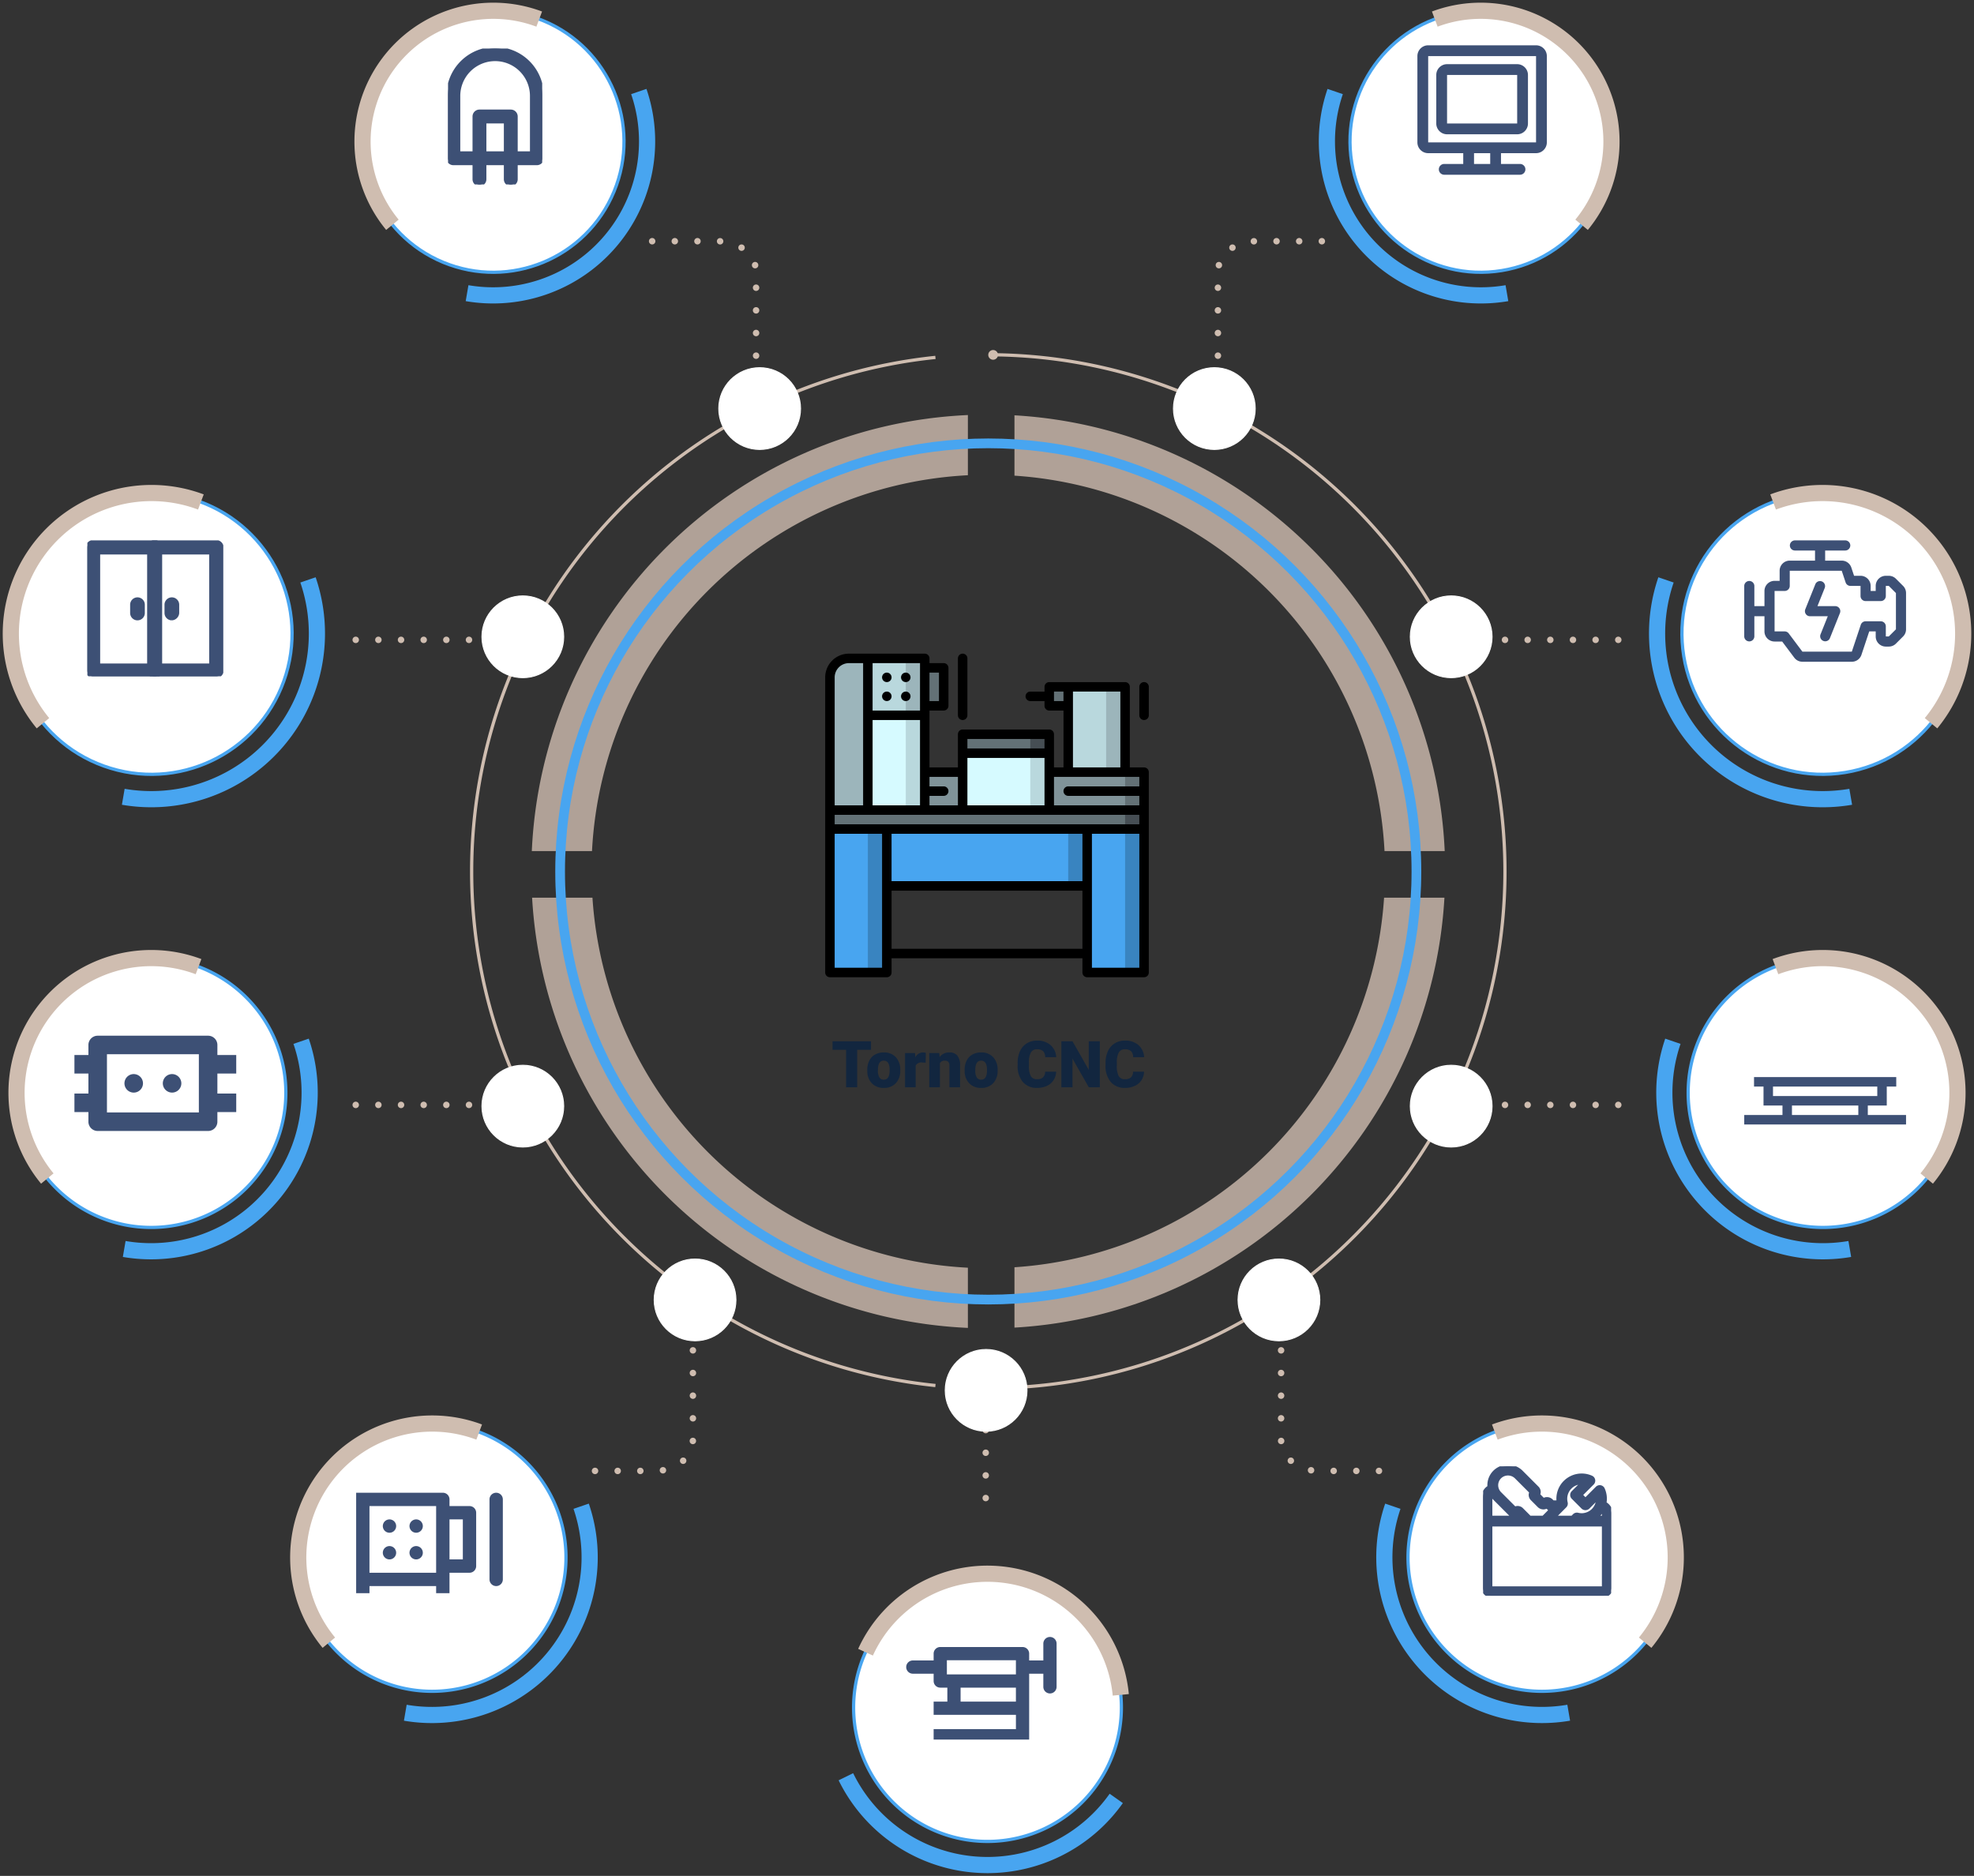 <svg xmlns="http://www.w3.org/2000/svg" xmlns:xlink="http://www.w3.org/1999/xlink" width="610" height="579.704" viewBox="0 0 610 579.704">
  <rect x="0" y="0" width="610" height="579.704" fill="#333333" stroke="none"/>
  <defs>
    <clipPath id="clip-path">
      <rect id="Rectángulo_295947" data-name="Rectángulo 295947" width="610" height="579.704" fill="none"/>
    </clipPath>
    <clipPath id="clip-path-3">
      <rect id="Rectángulo_295924" data-name="Rectángulo 295924" width="134.755" height="134.757" fill="none"/>
    </clipPath>
    <clipPath id="clip-path-4">
      <rect id="Rectángulo_295925" data-name="Rectángulo 295925" width="132.958" height="134.669" fill="none"/>
    </clipPath>
    <clipPath id="clip-path-5">
      <rect id="Rectángulo_295926" data-name="Rectángulo 295926" width="134.668" height="132.956" fill="none"/>
    </clipPath>
    <clipPath id="clip-path-6">
      <rect id="Rectángulo_295927" data-name="Rectángulo 295927" width="132.87" height="132.87" fill="none"/>
    </clipPath>
    <clipPath id="clip-path-7">
      <path id="Trazado_267925" data-name="Trazado 267925" d="M287.5,305.026a12.641,12.641,0,1,0,12.641-12.64,12.642,12.642,0,0,0-12.641,12.64" transform="translate(-287.5 -292.386)" fill="none"/>
    </clipPath>
    <linearGradient id="linear-gradient" x1="-15.132" y1="7.54" x2="-15.079" y2="7.54" gradientUnits="objectBoundingBox">
      <stop offset="0" stop-color="#d5e3ed"/>
      <stop offset="0.794" stop-color="#f8fafc"/>
      <stop offset="0.924" stop-color="#fff"/>
      <stop offset="1" stop-color="#fff"/>
    </linearGradient>
    <clipPath id="clip-path-9">
      <path id="Trazado_267926" data-name="Trazado 267926" d="M327.5,151.026a12.641,12.641,0,1,0,12.641-12.64,12.642,12.642,0,0,0-12.641,12.64" transform="translate(-327.5 -138.386)" fill="none"/>
    </clipPath>
    <linearGradient id="linear-gradient-2" x1="-17.237" y1="15.645" x2="-17.184" y2="15.645" xlink:href="#linear-gradient"/>
    <clipPath id="clip-path-11">
      <path id="Trazado_267927" data-name="Trazado 267927" d="M272.5,98.026a12.641,12.641,0,1,0,12.641-12.64A12.643,12.643,0,0,0,272.5,98.026" transform="translate(-272.5 -85.386)" fill="none"/>
    </clipPath>
    <linearGradient id="linear-gradient-3" x1="-14.342" y1="18.435" x2="-14.289" y2="18.435" xlink:href="#linear-gradient"/>
    <clipPath id="clip-path-13">
      <path id="Trazado_267928" data-name="Trazado 267928" d="M327.5,260.026a12.641,12.641,0,1,0,12.641-12.64,12.642,12.642,0,0,0-12.641,12.64" transform="translate(-327.5 -247.386)" fill="none"/>
    </clipPath>
    <linearGradient id="linear-gradient-4" x1="-17.237" y1="9.908" x2="-17.184" y2="9.908" xlink:href="#linear-gradient"/>
    <clipPath id="clip-path-15">
      <path id="Trazado_267949" data-name="Trazado 267949" d="M151.912,305.026a12.641,12.641,0,1,0,12.64-12.64,12.642,12.642,0,0,0-12.64,12.64" transform="translate(-151.912 -292.386)" fill="none"/>
    </clipPath>
    <linearGradient id="linear-gradient-5" x1="-7.995" y1="7.54" x2="-7.943" y2="7.54" xlink:href="#linear-gradient"/>
    <clipPath id="clip-path-17">
      <path id="Trazado_267950" data-name="Trazado 267950" d="M111.911,151.026a12.642,12.642,0,1,0,12.643-12.64,12.643,12.643,0,0,0-12.643,12.64" transform="translate(-111.911 -138.386)" fill="none"/>
    </clipPath>
    <linearGradient id="linear-gradient-6" x1="-5.89" y1="15.645" x2="-5.837" y2="15.645" xlink:href="#linear-gradient"/>
    <clipPath id="clip-path-19">
      <path id="Trazado_267951" data-name="Trazado 267951" d="M166.912,98.026a12.641,12.641,0,1,0,12.641-12.64,12.642,12.642,0,0,0-12.641,12.64" transform="translate(-166.912 -85.386)" fill="none"/>
    </clipPath>
    <linearGradient id="linear-gradient-7" x1="-8.785" y1="18.435" x2="-8.732" y2="18.435" xlink:href="#linear-gradient"/>
    <clipPath id="clip-path-21">
      <path id="Trazado_267952" data-name="Trazado 267952" d="M111.911,260.026a12.642,12.642,0,1,0,12.643-12.64,12.643,12.643,0,0,0-12.643,12.64" transform="translate(-111.911 -247.386)" fill="none"/>
    </clipPath>
    <linearGradient id="linear-gradient-8" x1="-5.89" y1="9.908" x2="-5.837" y2="9.908" xlink:href="#linear-gradient"/>
    <clipPath id="clip-path-23">
      <path id="Trazado_267969" data-name="Trazado 267969" d="M219.5,326.033a12.641,12.641,0,1,0,12.641-12.641A12.641,12.641,0,0,0,219.5,326.033" transform="translate(-219.5 -313.392)" fill="none"/>
    </clipPath>
    <linearGradient id="linear-gradient-9" x1="-11.553" y1="6.434" x2="-11.5" y2="6.434" xlink:href="#linear-gradient"/>
    <clipPath id="clip-path-25">
      <rect id="Rectángulo_295949" data-name="Rectángulo 295949" width="40" height="40" fill="#3d5075"/>
    </clipPath>
    <clipPath id="clip-path-26">
      <rect id="Rectángulo_295950" data-name="Rectángulo 295950" width="50" height="37.5" fill="#3d5075"/>
    </clipPath>
    <clipPath id="clip-path-27">
      <rect id="Rectángulo_294525" data-name="Rectángulo 294525" width="100" height="100" fill="none"/>
    </clipPath>
    <clipPath id="clip-path-28">
      <path id="Trazado_267086" data-name="Trazado 267086" d="M350.071,4.989V9.17h-8.509V27.457h8.509V40.765h41.491V4.989Z" transform="translate(-341.561 -4.989)" fill="#3d5075"/>
    </clipPath>
    <clipPath id="clip-path-29">
      <rect id="Rectángulo_295646" data-name="Rectángulo 295646" width="29.094" height="42" fill="#3d5075" stroke="#3d5075" stroke-width="1"/>
    </clipPath>
    <clipPath id="clip-path-30">
      <rect id="Rectángulo_295644" data-name="Rectángulo 295644" width="39.555" height="40" fill="#3d5075" stroke="#3d5075" stroke-width="1"/>
    </clipPath>
    <clipPath id="clip-path-31">
      <rect id="Rectángulo_295953" data-name="Rectángulo 295953" width="50" height="35.44" transform="translate(685 2090)" fill="#3d5075" stroke="#707070" stroke-width="1"/>
    </clipPath>
    <clipPath id="clip-path-32">
      <rect id="Rectángulo_295951" data-name="Rectángulo 295951" width="140.659" height="143.407" fill="#3d5075"/>
    </clipPath>
    <clipPath id="clip-path-33">
      <rect id="Rectángulo_295952" data-name="Rectángulo 295952" width="46.978" height="33.791" fill="#3d5075"/>
    </clipPath>
    <clipPath id="clip-path-34">
      <rect id="Rectángulo_295640" data-name="Rectángulo 295640" width="50" height="41.165" transform="translate(0 0)" fill="#3d5075"/>
    </clipPath>
    <clipPath id="clip-path-35">
      <rect id="Rectángulo_295645" data-name="Rectángulo 295645" width="42" height="42" transform="translate(0 -0.401)" fill="#3d5075" stroke="#3d5075" stroke-width="1"/>
    </clipPath>
  </defs>
  <g id="Grupo_179515" data-name="Grupo 179515" transform="translate(6558 10007.5)">
    <g id="Grupo_179015" data-name="Grupo 179015" transform="translate(-6558 -10007.5)">
      <g id="Grupo_179014" data-name="Grupo 179014" clip-path="url(#clip-path)">
        <g id="Grupo_178977" data-name="Grupo 178977">
          <g id="Grupo_178976" data-name="Grupo 178976" clip-path="url(#clip-path)">
            <g id="Grupo_178966" data-name="Grupo 178966" transform="translate(164.339 128.258)" opacity="0.8">
              <g id="Grupo_178965" data-name="Grupo 178965">
                <g id="Grupo_178964" data-name="Grupo 178964" clip-path="url(#clip-path-3)">
                  <path id="Trazado_267917" data-name="Trazado 267917" d="M258.255,114.988v-18.6A141.192,141.192,0,0,0,123.5,231.142h18.6A122.62,122.62,0,0,1,258.255,114.988" transform="translate(-123.5 -96.385)" fill="#cfbdb0"/>
                </g>
              </g>
            </g>
            <g id="Grupo_178969" data-name="Grupo 178969" transform="translate(313.486 128.345)" opacity="0.8">
              <g id="Grupo_178968" data-name="Grupo 178968">
                <g id="Grupo_178967" data-name="Grupo 178967" clip-path="url(#clip-path-4)">
                  <path id="Trazado_267918" data-name="Trazado 267918" d="M349.938,231.12h18.6A141.2,141.2,0,0,0,235.583,96.451V115.1A122.6,122.6,0,0,1,349.938,231.12" transform="translate(-235.583 -96.451)" fill="#cfbdb0"/>
                </g>
              </g>
            </g>
            <g id="Grupo_178972" data-name="Grupo 178972" transform="translate(164.427 277.406)" opacity="0.8">
              <g id="Grupo_178971" data-name="Grupo 178971">
                <g id="Grupo_178970" data-name="Grupo 178970" clip-path="url(#clip-path-5)">
                  <path id="Trazado_267919" data-name="Trazado 267919" d="M142.217,208.469H123.566A141.2,141.2,0,0,0,258.234,341.427v-18.6A122.6,122.6,0,0,1,142.217,208.469" transform="translate(-123.566 -208.469)" fill="#cfbdb0"/>
                </g>
              </g>
            </g>
            <g id="Grupo_178975" data-name="Grupo 178975" transform="translate(313.486 277.406)" opacity="0.8">
              <g id="Grupo_178974" data-name="Grupo 178974">
                <g id="Grupo_178973" data-name="Grupo 178973" clip-path="url(#clip-path-6)">
                  <path id="Trazado_267920" data-name="Trazado 267920" d="M235.583,322.687v18.651a141.2,141.2,0,0,0,132.87-132.87H349.8A122.585,122.585,0,0,1,235.583,322.687" transform="translate(-235.583 -208.469)" fill="#cfbdb0"/>
                </g>
              </g>
            </g>
            <path id="Trazado_267921" data-name="Trazado 267921" d="M252.856,400.72a159.7,159.7,0,0,1,0-317.715" transform="translate(36.21 27.448)" fill="none" stroke="#cfbdb0" stroke-miterlimit="10" stroke-width="1"/>
            <path id="Trazado_267922" data-name="Trazado 267922" d="M230.572,82.39a159.682,159.682,0,0,1,0,319.351" transform="translate(76.246 27.245)" fill="none" stroke="#cfbdb0" stroke-miterlimit="10" stroke-width="1"/>
            <path id="Trazado_267923" data-name="Trazado 267923" d="M230.963,84.288a1.5,1.5,0,1,1,1.538-1.462,1.5,1.5,0,0,1-1.538,1.462" transform="translate(75.891 26.88)" fill="#cfbdb0"/>
            <path id="Trazado_267924" data-name="Trazado 267924" d="M230.963,321.229a1.5,1.5,0,1,0,1.538,1.462,1.5,1.5,0,0,0-1.538-1.462" transform="translate(75.891 106.224)" fill="#cfbdb0"/>
            <circle id="Elipse_6316" data-name="Elipse 6316" cx="132.304" cy="132.304" r="132.304" transform="translate(173.087 137.006)" fill="none" stroke="#48a5f0" stroke-miterlimit="10" stroke-width="3"/>
          </g>
        </g>
        <g id="Grupo_178979" data-name="Grupo 178979" transform="translate(382.571 389.072)">
          <g id="Grupo_178978" data-name="Grupo 178978" clip-path="url(#clip-path-7)">
            <rect id="Rectángulo_295929" data-name="Rectángulo 295929" width="25.283" height="25.283" fill="url(#linear-gradient)"/>
          </g>
        </g>
        <g id="Grupo_178981" data-name="Grupo 178981">
          <g id="Grupo_178980" data-name="Grupo 178980" clip-path="url(#clip-path)">
            <circle id="Elipse_6317" data-name="Elipse 6317" cx="12.641" cy="12.641" r="12.641" transform="translate(382.571 389.072)" fill="none" stroke="#fff" stroke-miterlimit="10" stroke-width="0.285"/>
          </g>
        </g>
        <g id="Grupo_178983" data-name="Grupo 178983" transform="translate(435.798 184.148)">
          <g id="Grupo_178982" data-name="Grupo 178982" clip-path="url(#clip-path-9)">
            <rect id="Rectángulo_295931" data-name="Rectángulo 295931" width="25.283" height="25.283" transform="translate(0 0)" fill="url(#linear-gradient-2)"/>
          </g>
        </g>
        <g id="Grupo_178985" data-name="Grupo 178985">
          <g id="Grupo_178984" data-name="Grupo 178984" clip-path="url(#clip-path)">
            <circle id="Elipse_6318" data-name="Elipse 6318" cx="12.641" cy="12.641" r="12.641" transform="translate(435.798 184.147)" fill="none" stroke="#fff" stroke-miterlimit="10" stroke-width="0.285"/>
          </g>
        </g>
        <g id="Grupo_178987" data-name="Grupo 178987" transform="translate(362.611 113.622)">
          <g id="Grupo_178986" data-name="Grupo 178986" clip-path="url(#clip-path-11)">
            <rect id="Rectángulo_295933" data-name="Rectángulo 295933" width="25.283" height="25.283" transform="translate(0 0)" fill="url(#linear-gradient-3)"/>
          </g>
        </g>
        <g id="Grupo_178989" data-name="Grupo 178989">
          <g id="Grupo_178988" data-name="Grupo 178988" clip-path="url(#clip-path)">
            <circle id="Elipse_6319" data-name="Elipse 6319" cx="12.641" cy="12.641" r="12.641" transform="translate(362.611 113.621)" fill="none" stroke="#fff" stroke-miterlimit="10" stroke-width="0.285"/>
          </g>
        </g>
        <g id="Grupo_178991" data-name="Grupo 178991" transform="translate(435.798 329.192)">
          <g id="Grupo_178990" data-name="Grupo 178990" clip-path="url(#clip-path-13)">
            <rect id="Rectángulo_295935" data-name="Rectángulo 295935" width="25.283" height="25.283" transform="translate(0 0)" fill="url(#linear-gradient-4)"/>
          </g>
        </g>
        <g id="Grupo_178993" data-name="Grupo 178993">
          <g id="Grupo_178992" data-name="Grupo 178992" clip-path="url(#clip-path)">
            <circle id="Elipse_6320" data-name="Elipse 6320" cx="12.641" cy="12.641" r="12.641" transform="translate(435.798 329.191)" fill="none" stroke="#fff" stroke-miterlimit="10" stroke-width="0.285"/>
            <path id="Trazado_267929" data-name="Trazado 267929" d="M394.319,42.9a40.4,40.4,0,1,0-40.4,40.4,40.4,40.4,0,0,0,40.4-40.4" transform="translate(103.671 0.827)" fill="#fff"/>
            <circle id="Elipse_6321" data-name="Elipse 6321" cx="40.405" cy="40.405" r="40.405" transform="translate(411.229 10.32) rotate(-9.217)" fill="none" stroke="#48a5f0" stroke-miterlimit="10" stroke-width="1"/>
            <path id="Trazado_267930" data-name="Trazado 267930" d="M378.558,68.636A40.419,40.419,0,0,0,333.191,5.071" transform="translate(110.18 0.827)" fill="none" stroke="#cfbdb0" stroke-miterlimit="10" stroke-width="5"/>
            <path id="Trazado_267931" data-name="Trazado 267931" d="M310.7,21.255a47.592,47.592,0,0,0,53.069,62.314" transform="translate(101.896 7.029)" fill="none" stroke="#48a5f0" stroke-miterlimit="10" stroke-width="5"/>
            <path id="Trazado_267932" data-name="Trazado 267932" d="M477.513,157.961a43.461,43.461,0,1,0-43.461,43.461,43.462,43.462,0,0,0,43.461-43.461" transform="translate(129.161 37.863)" fill="#fff"/>
            <circle id="Elipse_6322" data-name="Elipse 6322" cx="43.461" cy="43.461" r="43.461" transform="translate(513.35 159.886) rotate(-9.217)" fill="none" stroke="#48a5f0" stroke-miterlimit="10" stroke-width="1"/>
            <path id="Trazado_267933" data-name="Trazado 267933" d="M460.561,185.638a43.477,43.477,0,0,0-48.8-68.373" transform="translate(136.161 37.863)" fill="none" stroke="#cfbdb0" stroke-miterlimit="10" stroke-width="5"/>
            <path id="Trazado_267934" data-name="Trazado 267934" d="M387.574,134.673A51.186,51.186,0,0,0,444.656,201.7" transform="translate(127.251 44.534)" fill="none" stroke="#48a5f0" stroke-miterlimit="10" stroke-width="5"/>
            <path id="Trazado_267935" data-name="Trazado 267935" d="M475.273,264.121a41.62,41.62,0,1,0-41.621,41.621,41.622,41.622,0,0,0,41.621-41.621" transform="translate(129.637 73.576)" fill="#fff"/>
            <path id="Trazado_267936" data-name="Trazado 267936" d="M475.273,264.121a41.62,41.62,0,1,0-41.621,41.621A41.622,41.622,0,0,0,475.273,264.121Z" transform="translate(129.637 73.576)" fill="none" stroke="#48a5f0" stroke-miterlimit="10" stroke-width="1"/>
            <path id="Trazado_267937" data-name="Trazado 267937" d="M459.039,290.626a41.636,41.636,0,0,0-46.733-65.477" transform="translate(136.342 73.576)" fill="none" stroke="#cfbdb0" stroke-miterlimit="10" stroke-width="5"/>
            <path id="Trazado_267938" data-name="Trazado 267938" d="M389.143,241.819a49.021,49.021,0,0,0,54.666,64.189" transform="translate(127.808 79.965)" fill="none" stroke="#48a5f0" stroke-miterlimit="10" stroke-width="5"/>
            <path id="Trazado_267939" data-name="Trazado 267939" d="M409.728,371.973a41.376,41.376,0,1,0-41.375,41.375,41.375,41.375,0,0,0,41.375-41.375" transform="translate(108.125 109.322)" fill="#fff"/>
            <path id="Trazado_267940" data-name="Trazado 267940" d="M409.728,371.973a41.376,41.376,0,1,0-41.375,41.375A41.375,41.375,0,0,0,409.728,371.973Z" transform="translate(108.125 109.322)" fill="none" stroke="#48a5f0" stroke-miterlimit="10" stroke-width="1"/>
            <path id="Trazado_267941" data-name="Trazado 267941" d="M393.59,398.323a41.389,41.389,0,0,0-46.457-65.092" transform="translate(114.79 109.322)" fill="none" stroke="#cfbdb0" stroke-miterlimit="10" stroke-width="5"/>
            <path id="Trazado_267942" data-name="Trazado 267942" d="M324.106,349.8a48.732,48.732,0,0,0,54.344,63.811" transform="translate(106.307 115.673)" fill="none" stroke="#48a5f0" stroke-miterlimit="10" stroke-width="5"/>
            <path id="Trazado_267943" data-name="Trazado 267943" d="M268.859,377.578a41.376,41.376,0,1,0,0,58.514,41.375,41.375,0,0,0,0-58.514" transform="translate(65.55 120.85)" fill="#fff"/>
            <path id="Trazado_267944" data-name="Trazado 267944" d="M268.859,377.578a41.376,41.376,0,1,0,0,58.514A41.375,41.375,0,0,0,268.859,377.578Z" transform="translate(65.55 120.85)" fill="none" stroke="#48a5f0" stroke-miterlimit="10" stroke-width="1"/>
            <path id="Trazado_267945" data-name="Trazado 267945" d="M279.876,402.908A41.39,41.39,0,0,0,201,389.732" transform="translate(66.466 120.85)" fill="none" stroke="#cfbdb0" stroke-miterlimit="10" stroke-width="5"/>
            <path id="Trazado_267946" data-name="Trazado 267946" d="M196.436,412.625a48.733,48.733,0,0,0,83.548,6.695" transform="translate(64.958 136.447)" fill="none" stroke="#48a5f0" stroke-miterlimit="10" stroke-width="5"/>
            <path id="Trazado_267947" data-name="Trazado 267947" d="M297.5,313.6v27.725c0,5.265,5.212,9.534,11.642,9.534h25.242" transform="translate(98.378 103.701)" fill="none" stroke="#cfbdb0" stroke-linecap="round" stroke-linejoin="round" stroke-width="2" stroke-dasharray="0 7"/>
            <path id="Trazado_267948" data-name="Trazado 267948" d="M282.831,91.387V65.552c0-5.264,5.15-9.533,11.5-9.533h24.94" transform="translate(93.527 18.524)" fill="none" stroke="#cfbdb0" stroke-linecap="round" stroke-linejoin="round" stroke-width="2" stroke-dasharray="0 7"/>
            <line id="Línea_463" data-name="Línea 463" x2="41.251" transform="translate(465.073 197.737)" fill="none" stroke="#cfbdb0" stroke-linecap="round" stroke-linejoin="round" stroke-width="2" stroke-dasharray="0 7"/>
            <line id="Línea_464" data-name="Línea 464" x2="41.251" transform="translate(465.073 341.45)" fill="none" stroke="#cfbdb0" stroke-linecap="round" stroke-linejoin="round" stroke-width="2" stroke-dasharray="0 7"/>
          </g>
        </g>
        <g id="Grupo_178995" data-name="Grupo 178995" transform="translate(202.146 389.072)">
          <g id="Grupo_178994" data-name="Grupo 178994" clip-path="url(#clip-path-15)">
            <rect id="Rectángulo_295937" data-name="Rectángulo 295937" width="25.283" height="25.283" fill="url(#linear-gradient-5)"/>
          </g>
        </g>
        <g id="Grupo_178997" data-name="Grupo 178997">
          <g id="Grupo_178996" data-name="Grupo 178996" clip-path="url(#clip-path)">
            <circle id="Elipse_6323" data-name="Elipse 6323" cx="12.641" cy="12.641" r="12.641" transform="translate(202.146 389.072)" fill="none" stroke="#fff" stroke-miterlimit="10" stroke-width="0.285"/>
          </g>
        </g>
        <g id="Grupo_178999" data-name="Grupo 178999" transform="translate(148.918 184.148)">
          <g id="Grupo_178998" data-name="Grupo 178998" clip-path="url(#clip-path-17)">
            <rect id="Rectángulo_295939" data-name="Rectángulo 295939" width="25.284" height="25.283" transform="translate(0 0)" fill="url(#linear-gradient-6)"/>
          </g>
        </g>
        <g id="Grupo_179001" data-name="Grupo 179001">
          <g id="Grupo_179000" data-name="Grupo 179000" clip-path="url(#clip-path)">
            <circle id="Elipse_6324" data-name="Elipse 6324" cx="12.641" cy="12.641" r="12.641" transform="translate(148.919 184.147)" fill="none" stroke="#fff" stroke-miterlimit="10" stroke-width="0.285"/>
          </g>
        </g>
        <g id="Grupo_179003" data-name="Grupo 179003" transform="translate(222.107 113.622)">
          <g id="Grupo_179002" data-name="Grupo 179002" clip-path="url(#clip-path-19)">
            <rect id="Rectángulo_295941" data-name="Rectángulo 295941" width="25.283" height="25.283" transform="translate(0 0)" fill="url(#linear-gradient-7)"/>
          </g>
        </g>
        <g id="Grupo_179005" data-name="Grupo 179005">
          <g id="Grupo_179004" data-name="Grupo 179004" clip-path="url(#clip-path)">
            <circle id="Elipse_6325" data-name="Elipse 6325" cx="12.641" cy="12.641" r="12.641" transform="translate(222.106 113.621)" fill="none" stroke="#fff" stroke-miterlimit="10" stroke-width="0.285"/>
          </g>
        </g>
        <g id="Grupo_179007" data-name="Grupo 179007" transform="translate(148.918 329.192)">
          <g id="Grupo_179006" data-name="Grupo 179006" clip-path="url(#clip-path-21)">
            <rect id="Rectángulo_295943" data-name="Rectángulo 295943" width="25.284" height="25.283" transform="translate(0 0)" fill="url(#linear-gradient-8)"/>
          </g>
        </g>
        <g id="Grupo_179009" data-name="Grupo 179009">
          <g id="Grupo_179008" data-name="Grupo 179008" clip-path="url(#clip-path)">
            <circle id="Elipse_6326" data-name="Elipse 6326" cx="12.641" cy="12.641" r="12.641" transform="translate(148.919 329.191)" fill="none" stroke="#fff" stroke-miterlimit="10" stroke-width="0.285"/>
            <path id="Trazado_267953" data-name="Trazado 267953" d="M84.175,42.9a40.4,40.4,0,1,1,40.4,40.4,40.4,40.4,0,0,1-40.4-40.4" transform="translate(27.835 0.827)" fill="#fff"/>
            <circle id="Elipse_6327" data-name="Elipse 6327" cx="40.405" cy="40.405" r="40.405" transform="translate(99.624 65.598) rotate(-67.5)" fill="none" stroke="#48a5f0" stroke-miterlimit="10" stroke-width="1"/>
            <path id="Trazado_267954" data-name="Trazado 267954" d="M93.427,68.636A40.419,40.419,0,0,1,138.794,5.071" transform="translate(27.835 0.827)" fill="none" stroke="#cfbdb0" stroke-miterlimit="10" stroke-width="5"/>
            <path id="Trazado_267955" data-name="Trazado 267955" d="M161.533,21.255a47.592,47.592,0,0,1-53.069,62.314" transform="translate(35.867 7.029)" fill="none" stroke="#48a5f0" stroke-miterlimit="10" stroke-width="5"/>
            <path id="Trazado_267956" data-name="Trazado 267956" d="M2.5,157.961a43.461,43.461,0,1,1,43.461,43.461A43.462,43.462,0,0,1,2.5,157.961" transform="translate(0.827 37.863)" fill="#fff"/>
            <circle id="Elipse_6328" data-name="Elipse 6328" cx="43.461" cy="43.461" r="43.461" transform="translate(-7.403 224.826) rotate(-73.155)" fill="none" stroke="#48a5f0" stroke-miterlimit="10" stroke-width="1"/>
            <path id="Trazado_267957" data-name="Trazado 267957" d="M12.451,185.638a43.476,43.476,0,0,1,48.8-68.373" transform="translate(0.827 37.863)" fill="none" stroke="#cfbdb0" stroke-miterlimit="10" stroke-width="5"/>
            <path id="Trazado_267958" data-name="Trazado 267958" d="M85.709,134.673A51.186,51.186,0,0,1,28.627,201.7" transform="translate(9.466 44.534)" fill="none" stroke="#48a5f0" stroke-miterlimit="10" stroke-width="5"/>
            <path id="Trazado_267959" data-name="Trazado 267959" d="M3.825,264.121a41.62,41.62,0,1,1,41.621,41.621A41.622,41.622,0,0,1,3.825,264.121" transform="translate(1.265 73.576)" fill="#fff"/>
            <path id="Trazado_267960" data-name="Trazado 267960" d="M3.825,264.121a41.62,41.62,0,1,1,41.621,41.621A41.622,41.622,0,0,1,3.825,264.121Z" transform="translate(1.265 73.576)" fill="none" stroke="#48a5f0" stroke-miterlimit="10" stroke-width="1"/>
            <path id="Trazado_267961" data-name="Trazado 267961" d="M13.354,290.626a41.635,41.635,0,0,1,46.732-65.477" transform="translate(1.265 73.576)" fill="none" stroke="#cfbdb0" stroke-miterlimit="10" stroke-width="5"/>
            <path id="Trazado_267962" data-name="Trazado 267962" d="M83.511,241.819a49.021,49.021,0,0,1-54.666,64.189" transform="translate(9.538 79.965)" fill="none" stroke="#48a5f0" stroke-miterlimit="10" stroke-width="5"/>
            <path id="Trazado_267963" data-name="Trazado 267963" d="M69.248,371.973a41.376,41.376,0,1,1,41.375,41.375,41.375,41.375,0,0,1-41.375-41.375" transform="translate(22.899 109.322)" fill="#fff"/>
            <path id="Trazado_267964" data-name="Trazado 267964" d="M69.248,371.973a41.376,41.376,0,1,1,41.375,41.375A41.375,41.375,0,0,1,69.248,371.973Z" transform="translate(22.899 109.322)" fill="none" stroke="#48a5f0" stroke-miterlimit="10" stroke-width="1"/>
            <path id="Trazado_267965" data-name="Trazado 267965" d="M78.721,398.323a41.389,41.389,0,0,1,46.457-65.092" transform="translate(22.899 109.322)" fill="none" stroke="#cfbdb0" stroke-miterlimit="10" stroke-width="5"/>
            <path id="Trazado_267966" data-name="Trazado 267966" d="M148.464,349.8A48.732,48.732,0,0,1,94.12,413.614" transform="translate(31.124 115.673)" fill="none" stroke="#48a5f0" stroke-miterlimit="10" stroke-width="5"/>
            <path id="Trazado_267967" data-name="Trazado 267967" d="M170.078,313.6v27.725c0,5.265-5.212,9.534-11.642,9.534H133.194" transform="translate(44.045 103.701)" fill="none" stroke="#cfbdb0" stroke-linecap="round" stroke-linejoin="round" stroke-width="2" stroke-dasharray="0 7"/>
            <line id="Línea_465" data-name="Línea 465" y2="40.977" transform="translate(304.609 427.944)" fill="none" stroke="#cfbdb0" stroke-linecap="round" stroke-linejoin="round" stroke-width="2" stroke-dasharray="0 7"/>
            <path id="Trazado_267968" data-name="Trazado 267968" d="M184.637,91.387V65.552c0-5.264-5.15-9.533-11.5-9.533h-24.94" transform="translate(49.005 18.524)" fill="none" stroke="#cfbdb0" stroke-linecap="round" stroke-linejoin="round" stroke-width="2" stroke-dasharray="0 7"/>
            <line id="Línea_466" data-name="Línea 466" x1="41.251" transform="translate(103.676 197.737)" fill="none" stroke="#cfbdb0" stroke-linecap="round" stroke-linejoin="round" stroke-width="2" stroke-dasharray="0 7"/>
            <line id="Línea_467" data-name="Línea 467" x1="41.251" transform="translate(103.676 341.45)" fill="none" stroke="#cfbdb0" stroke-linecap="round" stroke-linejoin="round" stroke-width="2" stroke-dasharray="0 7"/>
          </g>
        </g>
        <g id="Grupo_179011" data-name="Grupo 179011" transform="translate(292.084 417.025)">
          <g id="Grupo_179010" data-name="Grupo 179010" clip-path="url(#clip-path-23)">
            <rect id="Rectángulo_295945" data-name="Rectángulo 295945" width="25.283" height="25.283" fill="url(#linear-gradient-9)"/>
          </g>
        </g>
        <g id="Grupo_179013" data-name="Grupo 179013">
          <g id="Grupo_179012" data-name="Grupo 179012" clip-path="url(#clip-path)">
            <circle id="Elipse_6329" data-name="Elipse 6329" cx="12.641" cy="12.641" r="12.641" transform="translate(292.084 417.025)" fill="none" stroke="#fff" stroke-miterlimit="10" stroke-width="0.285"/>
          </g>
        </g>
      </g>
    </g>
    <g id="Grupo_179017" data-name="Grupo 179017" transform="translate(-6120 -9993.5)">
      <g id="Grupo_179016" data-name="Grupo 179016" clip-path="url(#clip-path-25)">
        <path id="Trazado_267970" data-name="Trazado 267970" d="M36.667,0H3.333A3.337,3.337,0,0,0,0,3.333V30a3.337,3.337,0,0,0,3.333,3.333H14.167v3.333H8.333a1.667,1.667,0,1,0,0,3.333H31.667a1.667,1.667,0,1,0,0-3.333H25.833V33.333H36.667A3.337,3.337,0,0,0,40,30V3.333A3.337,3.337,0,0,0,36.667,0M22.5,36.667h-5V33.333h5ZM36.667,30H3.333l0-26.667H36.667Z" fill="#3d5075"/>
        <path id="Trazado_267971" data-name="Trazado 267971" d="M59.333,77.667H81a3.337,3.337,0,0,0,3.333-3.333v-15A3.337,3.337,0,0,0,81,56H59.333A3.337,3.337,0,0,0,56,59.333v15a3.337,3.337,0,0,0,3.333,3.333m0-18.333H81v15H59.333l0-15Z" transform="translate(-50.167 -50.167)" fill="#3d5075"/>
      </g>
    </g>
    <g id="Grupo_179019" data-name="Grupo 179019" transform="translate(-6019 -9840.5)">
      <g id="Grupo_179020" data-name="Grupo 179020" clip-path="url(#clip-path-26)">
        <path id="Trazado_267972" data-name="Trazado 267972" d="M49.084,14.063l-2.209-2.209a3.1,3.1,0,0,0-2.209-.916H43.75a3.125,3.125,0,0,0-3.125,3.125v1.563H39.063V14.063a3.125,3.125,0,0,0-3.125-3.125h-2l-.85-2.552A3.125,3.125,0,0,0,30.123,6.25H25V3.125h6.25A1.563,1.563,0,0,0,31.25,0H15.625a1.563,1.563,0,0,0,0,3.125h6.25V6.25H14.063a3.125,3.125,0,0,0-3.125,3.125V12.5H9.375A3.125,3.125,0,0,0,6.25,15.625v4.688H3.125v-6.25a1.563,1.563,0,0,0-3.125,0V29.688a1.563,1.563,0,0,0,3.125,0v-6.25H6.25v4.688A3.125,3.125,0,0,0,9.375,31.25h2.344l3.75,5a3.136,3.136,0,0,0,2.5,1.25h15.28a3.125,3.125,0,0,0,2.969-2.136l2.409-7.239h2v1.563a3.125,3.125,0,0,0,3.125,3.125h.916a3.1,3.1,0,0,0,2.209-.916l2.209-2.209A3.1,3.1,0,0,0,50,27.478V16.272a3.1,3.1,0,0,0-.916-2.209M46.875,27.478l-2.209,2.209H43.75V26.563A1.562,1.562,0,0,0,42.188,25H37.5a1.562,1.562,0,0,0-1.483,1.069l-2.769,8.306H17.969L13.75,28.75a1.563,1.563,0,0,0-1.25-.625H9.375v-12.5H12.5a1.562,1.562,0,0,0,1.563-1.562V9.375H30.123l1.206,3.619a1.562,1.562,0,0,0,1.483,1.069h3.125v3.125A1.562,1.562,0,0,0,37.5,18.75h4.688a1.562,1.562,0,0,0,1.563-1.562V14.063h.916l2.209,2.209Z" fill="#3d5075"/>
        <path id="Trazado_267973" data-name="Trazado 267973" d="M201.36,135.8h-5.5l2.269-5.669a1.564,1.564,0,0,0-2.9-1.162L192.1,136.78a1.562,1.562,0,0,0,1.452,2.144h5.5l-2.269,5.669a1.564,1.564,0,0,0,2.9,1.162l3.125-7.812a1.563,1.563,0,0,0-1.452-2.144" transform="translate(-173.235 -115.486)" fill="#3d5075"/>
      </g>
    </g>
    <path id="Trazado_267063" data-name="Trazado 267063" d="M14.746,8.789H35.254v2.93H14.746ZM8.887,2.93H41.113V5.86H8.887ZM3.027,0V2.93h2.93V8.789h5.859v2.93H0v2.929H50V11.719H38.184V8.789h5.859V2.93h2.93V0Z" transform="translate(-6019 -9674.648)" fill="#3d5075"/>
    <path id="Trazado_268627" data-name="Trazado 268627" d="M23.152,9.428H18.885V21H15.457V9.428H11.268V6.781H23.152ZM22,15.619a6.236,6.236,0,0,1,.615-2.817,4.4,4.4,0,0,1,1.768-1.9,5.323,5.323,0,0,1,2.705-.664,4.858,4.858,0,0,1,3.74,1.47,5.64,5.64,0,0,1,1.367,4v.117a5.472,5.472,0,0,1-1.372,3.921,4.871,4.871,0,0,1-3.716,1.45,4.927,4.927,0,0,1-3.623-1.353,5.29,5.29,0,0,1-1.475-3.667Zm3.291.205a3.932,3.932,0,0,0,.459,2.148,1.529,1.529,0,0,0,1.357.684q1.758,0,1.8-2.705v-.332q0-2.842-1.816-2.842-1.65,0-1.787,2.451Zm14.746-2.412-1.084-.078a1.947,1.947,0,0,0-1.992.977V21H33.67V10.434h3.086l.107,1.357a2.548,2.548,0,0,1,2.314-1.553,3.209,3.209,0,0,1,.918.117Zm4.209-2.979.107,1.24a3.583,3.583,0,0,1,3.018-1.436,3.015,3.015,0,0,1,2.466.986,4.7,4.7,0,0,1,.845,2.969V21h-3.3V14.33a1.783,1.783,0,0,0-.322-1.177,1.491,1.491,0,0,0-1.172-.376,1.569,1.569,0,0,0-1.436.762V21H41.16V10.434Zm7.842,5.186A6.236,6.236,0,0,1,52.7,12.8a4.4,4.4,0,0,1,1.768-1.9,5.323,5.323,0,0,1,2.705-.664,4.858,4.858,0,0,1,3.74,1.47,5.64,5.64,0,0,1,1.367,4v.117a5.472,5.472,0,0,1-1.372,3.921A4.871,4.871,0,0,1,57.2,21.2a4.927,4.927,0,0,1-3.623-1.353A5.29,5.29,0,0,1,52.1,16.176Zm3.291.205a3.932,3.932,0,0,0,.459,2.148,1.529,1.529,0,0,0,1.357.684q1.758,0,1.8-2.705v-.332q0-2.842-1.816-2.842-1.65,0-1.787,2.451Zm24.99.361a5.193,5.193,0,0,1-.8,2.622,4.833,4.833,0,0,1-2.056,1.763,7,7,0,0,1-3.022.625,5.584,5.584,0,0,1-4.414-1.826,7.54,7.54,0,0,1-1.611-5.156v-.7a8.607,8.607,0,0,1,.728-3.657,5.513,5.513,0,0,1,2.095-2.422,5.844,5.844,0,0,1,3.164-.854,6.129,6.129,0,0,1,4.16,1.362A5.383,5.383,0,0,1,80.4,11.693H76.98a2.547,2.547,0,0,0-.654-1.865,2.691,2.691,0,0,0-1.875-.566,2.048,2.048,0,0,0-1.875.957,6.151,6.151,0,0,0-.625,3.057v1.006a6.806,6.806,0,0,0,.571,3.252,2.091,2.091,0,0,0,1.968.977,2.632,2.632,0,0,0,1.807-.557,2.363,2.363,0,0,0,.664-1.768ZM93.865,21H90.457l-5.039-8.848V21H81.99V6.781h3.428l5.029,8.848V6.781h3.418Zm13.672-4.814a5.193,5.193,0,0,1-.8,2.622,4.833,4.833,0,0,1-2.056,1.763,7,7,0,0,1-3.022.625,5.584,5.584,0,0,1-4.414-1.826,7.54,7.54,0,0,1-1.611-5.156v-.7a8.607,8.607,0,0,1,.728-3.657,5.513,5.513,0,0,1,2.095-2.422,5.844,5.844,0,0,1,3.164-.854,6.129,6.129,0,0,1,4.16,1.362,5.383,5.383,0,0,1,1.787,3.755h-3.418a2.547,2.547,0,0,0-.654-1.865,2.691,2.691,0,0,0-1.875-.566,2.048,2.048,0,0,0-1.875.957,6.151,6.151,0,0,0-.625,3.057v1.006a6.806,6.806,0,0,0,.571,3.252,2.091,2.091,0,0,0,1.968.977,2.632,2.632,0,0,0,1.807-.557,2.363,2.363,0,0,0,.664-1.768Z" transform="translate(-6312 -9692.5)" fill="#12263f"/>
    <g id="Grupo_179022" data-name="Grupo 179022" transform="translate(-6303 -9805.5)">
      <path id="Trazado_265922" data-name="Trazado 265922" d="M86.816,48.34H63.379L75.1,71.777H86.816Z" fill="#3984c0"/>
      <rect id="Rectángulo_294519" data-name="Rectángulo 294519" width="61.914" height="23.437" transform="translate(13.184 48.34)" fill="#48a5f0"/>
      <path id="Trazado_265923" data-name="Trazado 265923" d="M98.535,54.2V98.535H92.676l-2.93-2.93V51.269Z" fill="#3984c0"/>
      <rect id="Rectángulo_294520" data-name="Rectángulo 294520" width="11.719" height="47.266" transform="translate(80.957 51.27)" fill="#48a5f0"/>
      <path id="Trazado_265924" data-name="Trazado 265924" d="M1.465,54.2V98.535H13.184l2.929-2.93V51.269Z" fill="#48a5f0"/>
      <rect id="Rectángulo_294521" data-name="Rectángulo 294521" width="5.859" height="47.266" transform="translate(13.184 51.27)" fill="#3984c0"/>
      <path id="Trazado_265925" data-name="Trazado 265925" d="M80.957,16.113H69.238V10.254H75.1Z" fill="#637176"/>
      <path id="Trazado_265926" data-name="Trazado 265926" d="M92.676,42.48H80.957l5.86-32.227h5.859Z" fill="#9cb5bb"/>
      <rect id="Rectángulo_294522" data-name="Rectángulo 294522" width="11.719" height="32.227" transform="translate(75.098 10.254)" fill="#b9d8dd"/>
      <path id="Trazado_265927" data-name="Trazado 265927" d="M98.535,48.34,86.816,42.481,92.676,54.2h5.859Z" fill="#464e54"/>
      <path id="Trazado_265928" data-name="Trazado 265928" d="M92.676,42.48H7.324L1.465,48.34V54.2H92.676Z" fill="#637176"/>
      <path id="Trazado_265929" data-name="Trazado 265929" d="M98.535,48.34H92.676l-8.789-5.859,8.789-5.86h5.859Z" fill="#637176"/>
      <path id="Trazado_265930" data-name="Trazado 265930" d="M92.676,48.34H69.239L55.86,42.481,42.481,48.34H30.762L19.043,36.621H92.676Z" fill="#809399"/>
      <rect id="Rectángulo_294523" data-name="Rectángulo 294523" width="8.789" height="11.719" transform="translate(27.832 4.395)" fill="#637176"/>
      <path id="Trazado_265931" data-name="Trazado 265931" d="M30.762,48.34H24.9L13.184,13.184l17.578,5.859Z" fill="#b9d8dd"/>
      <path id="Trazado_265932" data-name="Trazado 265932" d="M24.9,48.34H13.183L4.394,16.113H24.9Z" fill="#d6faff"/>
      <path id="Trazado_265933" data-name="Trazado 265933" d="M24.9,1.465l-5.859,8.789L24.9,19.043h5.859V1.465Z" fill="#9cb5bb"/>
      <path id="Trazado_265934" data-name="Trazado 265934" d="M13.184,1.465,7.325,19.043H24.9V1.465Z" fill="#b9d8dd"/>
      <g id="Grupo_175332" data-name="Grupo 175332">
        <g id="Grupo_175331" data-name="Grupo 175331" clip-path="url(#clip-path-27)">
          <path id="Trazado_265935" data-name="Trazado 265935" d="M7.324,1.465A5.876,5.876,0,0,0,1.465,7.324V48.34H13.183V1.465Z" fill="#9cb5bb"/>
          <path id="Trazado_265936" data-name="Trazado 265936" d="M57.52,36.621l11.719-5.859V24.9h-5.86Z" fill="#464e54"/>
          <path id="Trazado_265937" data-name="Trazado 265937" d="M63.379,36.621l-20.9-5.859V24.9h20.9Z" fill="#637176"/>
          <path id="Trazado_265938" data-name="Trazado 265938" d="M69.238,48.34H63.379L54.59,39.551l8.789-8.789h5.859Z" fill="#b9d8dd"/>
          <rect id="Rectángulo_294524" data-name="Rectángulo 294524" width="20.898" height="17.578" transform="translate(42.48 30.762)" fill="#d6faff"/>
          <path id="Trazado_265939" data-name="Trazado 265939" d="M20.508,7.324a1.465,1.465,0,1,1-1.465-1.465,1.465,1.465,0,0,1,1.465,1.465"/>
          <path id="Trazado_265940" data-name="Trazado 265940" d="M26.367,7.324A1.465,1.465,0,1,1,24.9,5.859a1.465,1.465,0,0,1,1.465,1.465"/>
          <path id="Trazado_265941" data-name="Trazado 265941" d="M20.508,13.184a1.465,1.465,0,1,1-1.465-1.465,1.465,1.465,0,0,1,1.465,1.465"/>
          <path id="Trazado_265942" data-name="Trazado 265942" d="M26.367,13.184A1.465,1.465,0,1,1,24.9,11.719a1.465,1.465,0,0,1,1.465,1.465"/>
          <path id="Trazado_265943" data-name="Trazado 265943" d="M98.535,35.157h-4.4v-24.9a1.464,1.464,0,0,0-1.465-1.465H69.238a1.464,1.464,0,0,0-1.465,1.465v1.465H63.379a1.465,1.465,0,0,0,0,2.93h4.394v1.465a1.464,1.464,0,0,0,1.465,1.465h4.4V35.157H70.7V24.9a1.464,1.464,0,0,0-1.465-1.465H42.48A1.464,1.464,0,0,0,41.015,24.9V35.157H32.226V17.579h4.395a1.465,1.465,0,0,0,1.465-1.465V4.395A1.464,1.464,0,0,0,36.621,2.93H32.226V1.465A1.464,1.464,0,0,0,30.761,0H7.324A7.332,7.332,0,0,0,0,7.325V98.536A1.464,1.464,0,0,0,1.465,100H19.043a1.463,1.463,0,0,0,1.464-1.464v-4.4H79.492v4.4A1.464,1.464,0,0,0,80.957,100H98.535A1.464,1.464,0,0,0,100,98.536V36.621a1.464,1.464,0,0,0-1.465-1.464M32.226,5.86h2.93v8.789h-2.93Zm44.336,5.859H91.21V35.156H76.562Zm-5.859,0h2.93v2.93H70.7ZM43.945,26.368H67.773V29.3H43.945Zm0,5.859H67.773V46.875H43.945ZM32.226,43.946h4.395a1.465,1.465,0,0,0,0-2.93H32.226v-2.93h8.789v8.789H32.226ZM14.648,2.93H29.3V17.578H14.648Zm0,17.578H29.3V46.875H14.648ZM2.929,7.325A4.4,4.4,0,0,1,7.324,2.93h4.394V46.875H2.929Zm0,48.339H17.577V97.07H2.929ZM79.492,91.211H20.508V73.242H79.492ZM20.507,55.664H79.491V70.312H20.507ZM97.07,97.071H82.422V55.665H97.07Zm0-44.336H2.929v-2.93H97.07Zm0-11.719H75.1a1.465,1.465,0,0,0,0,2.93H97.07v2.929H70.7V38.086H97.07Z"/>
          <path id="Trazado_265944" data-name="Trazado 265944" d="M42.48,20.508a1.464,1.464,0,0,0,1.465-1.465V1.465a1.465,1.465,0,0,0-2.93,0V19.043a1.464,1.464,0,0,0,1.465,1.465"/>
          <path id="Trazado_265945" data-name="Trazado 265945" d="M98.535,8.789a1.464,1.464,0,0,0-1.465,1.465v8.789a1.465,1.465,0,1,0,2.93,0V10.254a1.464,1.464,0,0,0-1.465-1.465"/>
        </g>
      </g>
    </g>
    <g id="Grupo_178534" data-name="Grupo 178534" transform="translate(-6619.561 -9510.688)">
      <g id="Grupo_178534-2" data-name="Grupo 178534" transform="translate(341.561 4.989)" clip-path="url(#clip-path-28)">
        <path id="Trazado_267085" data-name="Trazado 267085" d="M137.646,5.433A2.046,2.046,0,0,0,135.6,7.48v5.213h-4.382V10.586a2.046,2.046,0,0,0-2.046-2.046H103.746a2.046,2.046,0,0,0-2.046,2.046v2.107H95.271a2.046,2.046,0,1,0,0,4.093H101.7v2.262a2.046,2.046,0,0,0,2.046,2.046h2.191v4.312H88.328V23.194a2.046,2.046,0,0,0-2.046-2.046h-24.4a2.046,2.046,0,0,0-2.046,2.046v2.212H41.692V21.043h6.429A2.046,2.046,0,0,0,50.167,19V16.209H56.6a2.046,2.046,0,0,0,0-4.093H50.167V9.329a2.046,2.046,0,0,0-2.046-2.046H41.692V2.046A2.046,2.046,0,0,0,39.646,0H22.634a2.046,2.046,0,0,0,0,4.093H37.6V25.425H7.792V4.093h5.894a2.046,2.046,0,0,0,0-4.093H5.746A2.046,2.046,0,0,0,3.7,2.046V72H2.046A2.046,2.046,0,0,0,0,74.043v8.449a2.046,2.046,0,0,0,2.046,2.046H4.237v27.581a2.046,2.046,0,0,0,2.046,2.046h50.85a2.046,2.046,0,0,0,2.046-2.046v-6.392H101.7v6.429a2.046,2.046,0,0,0,2.046,2.046h29.662a2.046,2.046,0,0,0,2.046-2.046V84.538h2.191a2.046,2.046,0,0,0,2.046-2.046V74.043A2.046,2.046,0,0,0,137.646,72h-6.429V56.228a2.046,2.046,0,1,0-4.093,0V72H110.03V38.012h17.095v9.3a2.046,2.046,0,1,0,4.093,0V16.785H135.6v4.061a2.046,2.046,0,1,0,4.093,0V7.48A2.046,2.046,0,0,0,137.646,5.433Zm-31.854,7.2h21.333V17H105.792Zm4.237,8.461h17.095v4.312H110.03Zm-46.1,4.147h20.3V38.1h-20.3ZM46.074,16.95H41.692V11.376h4.382ZM59.839,29.5v4.421H37.455v-4.4L59.839,29.5M37.6,50.849H7.792V46.427H37.6Zm-4.238-8.514H7.792V29.517h25.57ZM7.792,54.941H37.6V72H7.792Zm51.387,29.6H101.7v17.1H59.18Zm72.182,25.571h-25.57V84.538h25.57ZM135.6,80.446H50.335a2.046,2.046,0,1,0,0,4.093h4.753v25.535H8.33V84.538H41.361a2.046,2.046,0,1,0,0-4.093H4.093V76.09H135.6ZM41.692,67.55h64.245V72H41.692Zm64.245-4.093H41.692V44.381a2.046,2.046,0,0,0-2.046-2.046H37.455V38.012H59.839v2.132a2.046,2.046,0,0,0,2.046,2.046h24.4a2.046,2.046,0,0,0,2.046-2.046V38.012h17.609V63.457ZM88.328,29.5h38.8v4.421h-38.8Z" transform="translate(-93.19 -1.361)" fill="#3d5075"/>
      </g>
    </g>
    <g id="Grupo_178538" data-name="Grupo 178538" transform="translate(-6419.547 -9992.5)">
      <g id="Grupo_178538-2" data-name="Grupo 178538" clip-path="url(#clip-path-29)">
        <path id="Trazado_267092" data-name="Trazado 267092" d="M14.547,0A14.563,14.563,0,0,0,0,14.547V33.906a1.64,1.64,0,0,0,1.641,1.641H8.066v4.813a1.641,1.641,0,1,0,3.281,0V35.547h6.4v4.813a1.641,1.641,0,1,0,3.281,0V35.547h6.426a1.64,1.64,0,0,0,1.641-1.641V14.547A14.563,14.563,0,0,0,14.547,0m-3.2,22.641h6.4v9.625h-6.4Zm14.465,9.625H21.027V21a1.64,1.64,0,0,0-1.641-1.641H9.707A1.64,1.64,0,0,0,8.066,21V32.266H3.281V14.547a11.266,11.266,0,0,1,22.531,0Z" fill="#3d5075" stroke="#3d5075" stroke-width="1"/>
      </g>
    </g>
    <g id="Grupo_179024" data-name="Grupo 179024" transform="translate(-6099.687 -9554.362)">
      <g id="Grupo_178535" data-name="Grupo 178535" clip-path="url(#clip-path-30)">
        <path id="Trazado_267087" data-name="Trazado 267087" d="M39.544,14.572a3.542,3.542,0,0,0-1.939-3.157,7.308,7.308,0,0,0-.509-4.4,1.172,1.172,0,0,0-1.9-.345l-3.578,3.581-1.394-1.4,3.58-3.582a1.172,1.172,0,0,0-.345-1.9,7.334,7.334,0,0,0-8.179,1.488,7.247,7.247,0,0,0-2.069,6.171H21.558l-.441-.441a1.958,1.958,0,0,0-2.466-.247L17.083,8.776a1.827,1.827,0,0,0-.318-2.133l-4.893-4.9a5.92,5.92,0,0,0-8.29-.1A5.83,5.83,0,0,0,1.809,5.808a5.971,5.971,0,0,0,.026.6A3.532,3.532,0,0,0,.01,9.5L0,37.575A2.426,2.426,0,0,0,1.17,39.65,2.4,2.4,0,0,0,2.42,40H37.134a2.4,2.4,0,0,0,1.25-.35,2.425,2.425,0,0,0,1.17-2.074ZM2.354,37.589V18.1H37.2V37.589ZM36.777,13.66a1.2,1.2,0,0,1,.424.913v1.182H34.982a7.489,7.489,0,0,0,.627-.56,7.227,7.227,0,0,0,1.168-1.534M25.326,12.336a1.172,1.172,0,0,0,.309-1.11,4.956,4.956,0,0,1,5.052-6.15L27.741,8.024a1.172,1.172,0,0,0,0,1.657l3.051,3.053a1.248,1.248,0,0,0,1.658,0l2.944-2.946a4.987,4.987,0,0,1-1.443,3.749,4.922,4.922,0,0,1-4.7,1.307,1.172,1.172,0,0,0-1.111.309l-.6.6H21.93ZM5.218,3.32a3.568,3.568,0,0,1,5,.083l4.577,4.581a1.8,1.8,0,0,0,.316,2.131L17.24,12.25a1.958,1.958,0,0,0,2.466.247l1.073,1.074-2.17,2.183h-4.3a1.166,1.166,0,0,0-.232-.334l-2.133-2.135a1.825,1.825,0,0,0-2.133-.319L5.185,8.339A3.528,3.528,0,0,1,5.218,3.32M3.526,10l4.943,4.947a1.8,1.8,0,0,0,2.131.317l.494.495H2.354V9.5a1.194,1.194,0,0,1,.24-.719A5.9,5.9,0,0,0,3.526,10" transform="translate(0 0)" fill="#3d5075" stroke="#3d5075" stroke-width="1"/>
      </g>
    </g>
    <g id="Enmascarar_grupo_171854" data-name="Enmascarar grupo 171854" transform="translate(-7134.867 -11638.944)" clip-path="url(#clip-path-31)">
      <g id="Grupo_179032" data-name="Grupo 179032" transform="translate(670.44 2090)">
        <g id="Grupo_179031" data-name="Grupo 179031" transform="translate(0 0)">
          <g id="Grupo_179028" data-name="Grupo 179028">
            <g id="Grupo_179027" data-name="Grupo 179027" clip-path="url(#clip-path-32)">
              <path id="Trazado_267974" data-name="Trazado 267974" d="M94.121,42.06A2.06,2.06,0,1,1,92.06,40a2.061,2.061,0,0,1,2.06,2.06" transform="translate(-65.275 -29.011)" fill="#3d5075"/>
              <path id="Trazado_267975" data-name="Trazado 267975" d="M124.121,42.06A2.06,2.06,0,1,1,122.06,40a2.061,2.061,0,0,1,2.06,2.06" transform="translate(-87.033 -29.011)" fill="#3d5075"/>
              <path id="Trazado_267976" data-name="Trazado 267976" d="M94.121,72.06A2.06,2.06,0,1,1,92.06,70a2.061,2.061,0,0,1,2.06,2.06" transform="translate(-65.275 -50.769)" fill="#3d5075"/>
              <path id="Trazado_267977" data-name="Trazado 267977" d="M124.121,72.06A2.06,2.06,0,1,1,122.06,70a2.061,2.061,0,0,1,2.06,2.06" transform="translate(-87.033 -50.769)" fill="#3d5075"/>
              <path id="Trazado_267978" data-name="Trazado 267978" d="M212.06,38.846a2.059,2.059,0,0,0,2.06-2.06V12.06a2.06,2.06,0,1,0-4.121,0V36.786a2.059,2.059,0,0,0,2.06,2.06" transform="translate(-152.308 -7.253)" fill="#3d5075"/>
            </g>
          </g>
          <g id="Grupo_179030" data-name="Grupo 179030" transform="translate(16.484)">
            <g id="Grupo_179029" data-name="Grupo 179029" clip-path="url(#clip-path-33)">
              <path id="Trazado_267979" data-name="Trazado 267979" d="M138.6,59.451h-6.181V24.423a2.059,2.059,0,0,0-2.06-2.06H97.39a2.059,2.059,0,0,0-2.06,2.06v2.06H89.148a2.06,2.06,0,0,0,0,4.121H95.33v2.06a2.059,2.059,0,0,0,2.06,2.06h6.181V59.451H99.451V45.027a2.059,2.059,0,0,0-2.06-2.06H59.753a2.059,2.059,0,0,0-2.06,2.06V59.451H45.33V34.725h6.181a2.059,2.059,0,0,0,2.06-2.06V16.181a2.059,2.059,0,0,0-2.06-2.06H45.33V12.06A2.059,2.059,0,0,0,43.269,10H10.3A10.313,10.313,0,0,0,0,20.3V148.6a2.059,2.059,0,0,0,2.06,2.06H26.786a2.059,2.059,0,0,0,2.06-2.06v-6.181h82.967V148.6a2.059,2.059,0,0,0,2.06,2.06H138.6a2.059,2.059,0,0,0,2.06-2.06V61.511a2.059,2.059,0,0,0-2.06-2.06M45.33,18.242h4.121V30.6H45.33Zm62.363,8.242h20.6V59.451h-20.6Zm-8.242,0h4.121V30.6H99.451Zm-37.637,20.6H95.33v4.121H61.813Zm0,8.242H95.33v20.6H61.813ZM45.33,71.813h6.181a2.06,2.06,0,0,0,0-4.121H45.33V63.571H57.692V75.934H45.33ZM20.6,14.121h20.6v20.6H20.6Zm0,24.725h20.6V75.934H20.6ZM4.121,20.3A6.189,6.189,0,0,1,10.3,14.121h6.181V75.934H4.121Zm0,67.995h20.6v58.242H4.121Zm107.692,50H28.846V113.022h82.967Zm-82.967-50h82.967v20.6H28.846Zm107.692,58.242h-20.6V88.3h20.6Zm0-62.363H4.121V80.055H136.539Zm0-16.484H105.632a2.06,2.06,0,0,0,0,4.121h30.907v4.121H99.451V63.571h37.088Z" transform="translate(-16.484 -7.253)" fill="#3d5075"/>
            </g>
          </g>
        </g>
      </g>
    </g>
    <g id="Grupo_179034" data-name="Grupo 179034" transform="translate(-6743 -9755.544)">
      <g id="Grupo_178527" data-name="Grupo 178527" transform="translate(208 62.313)" clip-path="url(#clip-path-34)">
        <path id="Trazado_267076" data-name="Trazado 267076" d="M192.557,7.6a2.862,2.862,0,0,0-2.863,2.863v7.292h-6.131V14.808a2.862,2.862,0,0,0-2.863-2.863H145.134a2.862,2.862,0,0,0-2.863,2.863v2.947h-8.993a2.863,2.863,0,1,0,0,5.725h8.993v3.165a2.862,2.862,0,0,0,2.863,2.863H148.2V35.54H123.565V32.447a2.862,2.862,0,0,0-2.863-2.863H86.573a2.862,2.862,0,0,0-2.863,2.863V35.54H58.325v-6.1h8.993a2.862,2.862,0,0,0,2.863-2.863v-3.9h8.994a2.863,2.863,0,0,0,0-5.725H70.181v-3.9a2.862,2.862,0,0,0-2.863-2.863H58.325V2.863A2.862,2.862,0,0,0,55.462,0h-23.8a2.863,2.863,0,0,0,0,5.725H52.6V35.568H10.9V5.725h8.245a2.863,2.863,0,1,0,0-5.725H8.039A2.862,2.862,0,0,0,5.176,2.863v97.856H2.863A2.862,2.862,0,0,0,0,103.582V115.4a2.862,2.862,0,0,0,2.863,2.863H5.928v38.584A2.862,2.862,0,0,0,8.79,159.71H79.926a2.862,2.862,0,0,0,2.863-2.863V147.9h59.482V156.9a2.862,2.862,0,0,0,2.863,2.863h41.5a2.862,2.862,0,0,0,2.863-2.863V118.263h3.065a2.862,2.862,0,0,0,2.863-2.863V103.582a2.862,2.862,0,0,0-2.863-2.863h-8.993V78.66a2.863,2.863,0,0,0-5.725,0v22.06H153.924V53.176h23.914V66.192a2.863,2.863,0,1,0,5.725,0V23.481h6.131v5.681a2.863,2.863,0,1,0,5.725,0v-18.7A2.862,2.862,0,0,0,192.557,7.6ZM148,17.671h29.843v6.112H148Zm5.928,11.837h23.914V35.54H153.924Zm-64.488,5.8h28.4V53.3h-28.4Zm-24.981-11.6h-6.13v-7.8h6.13ZM83.711,41.266V47.45H52.4V41.293l31.314-.027M52.6,71.134H10.9V64.949H52.6Zm-5.928-11.91H10.9V41.293h35.77ZM10.9,76.859H52.6v23.86H10.9Zm71.887,41.4h59.482v23.916H82.789Zm100.978,35.772H148V118.263h35.771Zm5.928-41.5H70.415a2.863,2.863,0,1,0,0,5.725h6.648v35.721H11.653V118.263H57.862a2.863,2.863,0,0,0,0-5.725H5.725v-6.094H189.695ZM58.325,94.5H148.2v6.221H58.325ZM148.2,88.773H58.325V62.086a2.862,2.862,0,0,0-2.863-2.863H52.4V53.176H83.711v2.983a2.862,2.862,0,0,0,2.863,2.863H120.7a2.862,2.862,0,0,0,2.863-2.863V53.176H148.2v35.6ZM123.565,41.266h54.273V47.45H123.565Z" transform="translate(-79.389 -23.784)" fill="#3d5075"/>
        <path id="Trazado_267077" data-name="Trazado 267077" d="M281.865,108.625a2.861,2.861,0,1,0,3.42,2.81,2.871,2.871,0,0,0-3.42-2.81" transform="translate(-252.247 -90.915)" fill="#3d5075"/>
        <path id="Trazado_267078" data-name="Trazado 267078" d="M251.363,108.573a2.862,2.862,0,1,0,2.863,2.864A2.864,2.864,0,0,0,251.363,108.573Z" transform="translate(-233.042 -90.917)" fill="#3d5075"/>
      </g>
    </g>
    <g id="Grupo_179036" data-name="Grupo 179036" transform="translate(-6531 -9840.099)">
      <g id="Grupo_178536" data-name="Grupo 178536" clip-path="url(#clip-path-35)">
        <path id="Trazado_267088" data-name="Trazado 267088" d="M167.1,219.44a1.775,1.775,0,0,1-1.77-1.77V215.1a1.77,1.77,0,1,1,3.54,0v2.567a1.775,1.775,0,0,1-1.77,1.77" transform="translate(-151.615 -195.631)" fill="#3d5075" stroke="#3d5075" stroke-width="1"/>
        <path id="Trazado_267089" data-name="Trazado 267089" d="M295.1,219.44a1.775,1.775,0,0,1-1.77-1.77V215.1a1.77,1.77,0,1,1,3.54,0v2.567a1.9,1.9,0,0,1-1.77,1.77" transform="translate(-268.994 -195.631)" fill="#3d5075" stroke="#3d5075" stroke-width="1"/>
        <path id="Trazado_267090" data-name="Trazado 267090" d="M20.8,41.6H1.77A1.775,1.775,0,0,1,0,39.829V1.77A1.775,1.775,0,0,1,1.77,0H20.8a1.775,1.775,0,0,1,1.77,1.77V39.917A1.759,1.759,0,0,1,20.8,41.6M3.452,38.147H19.029V3.452H3.452Z" fill="#3d5075" stroke="#3d5075" stroke-width="1"/>
        <path id="Trazado_267091" data-name="Trazado 267091" d="M250.132,41.6H231.1a1.775,1.775,0,0,1-1.77-1.77V1.77A1.775,1.775,0,0,1,231.1,0h19.029a1.775,1.775,0,0,1,1.77,1.77V39.917a1.759,1.759,0,0,1-1.77,1.682m-17.259-3.452h15.577V3.452H232.873Z" transform="translate(-210.304)" fill="#3d5075" stroke="#3d5075" stroke-width="1"/>
      </g>
    </g>
  </g>
</svg>
